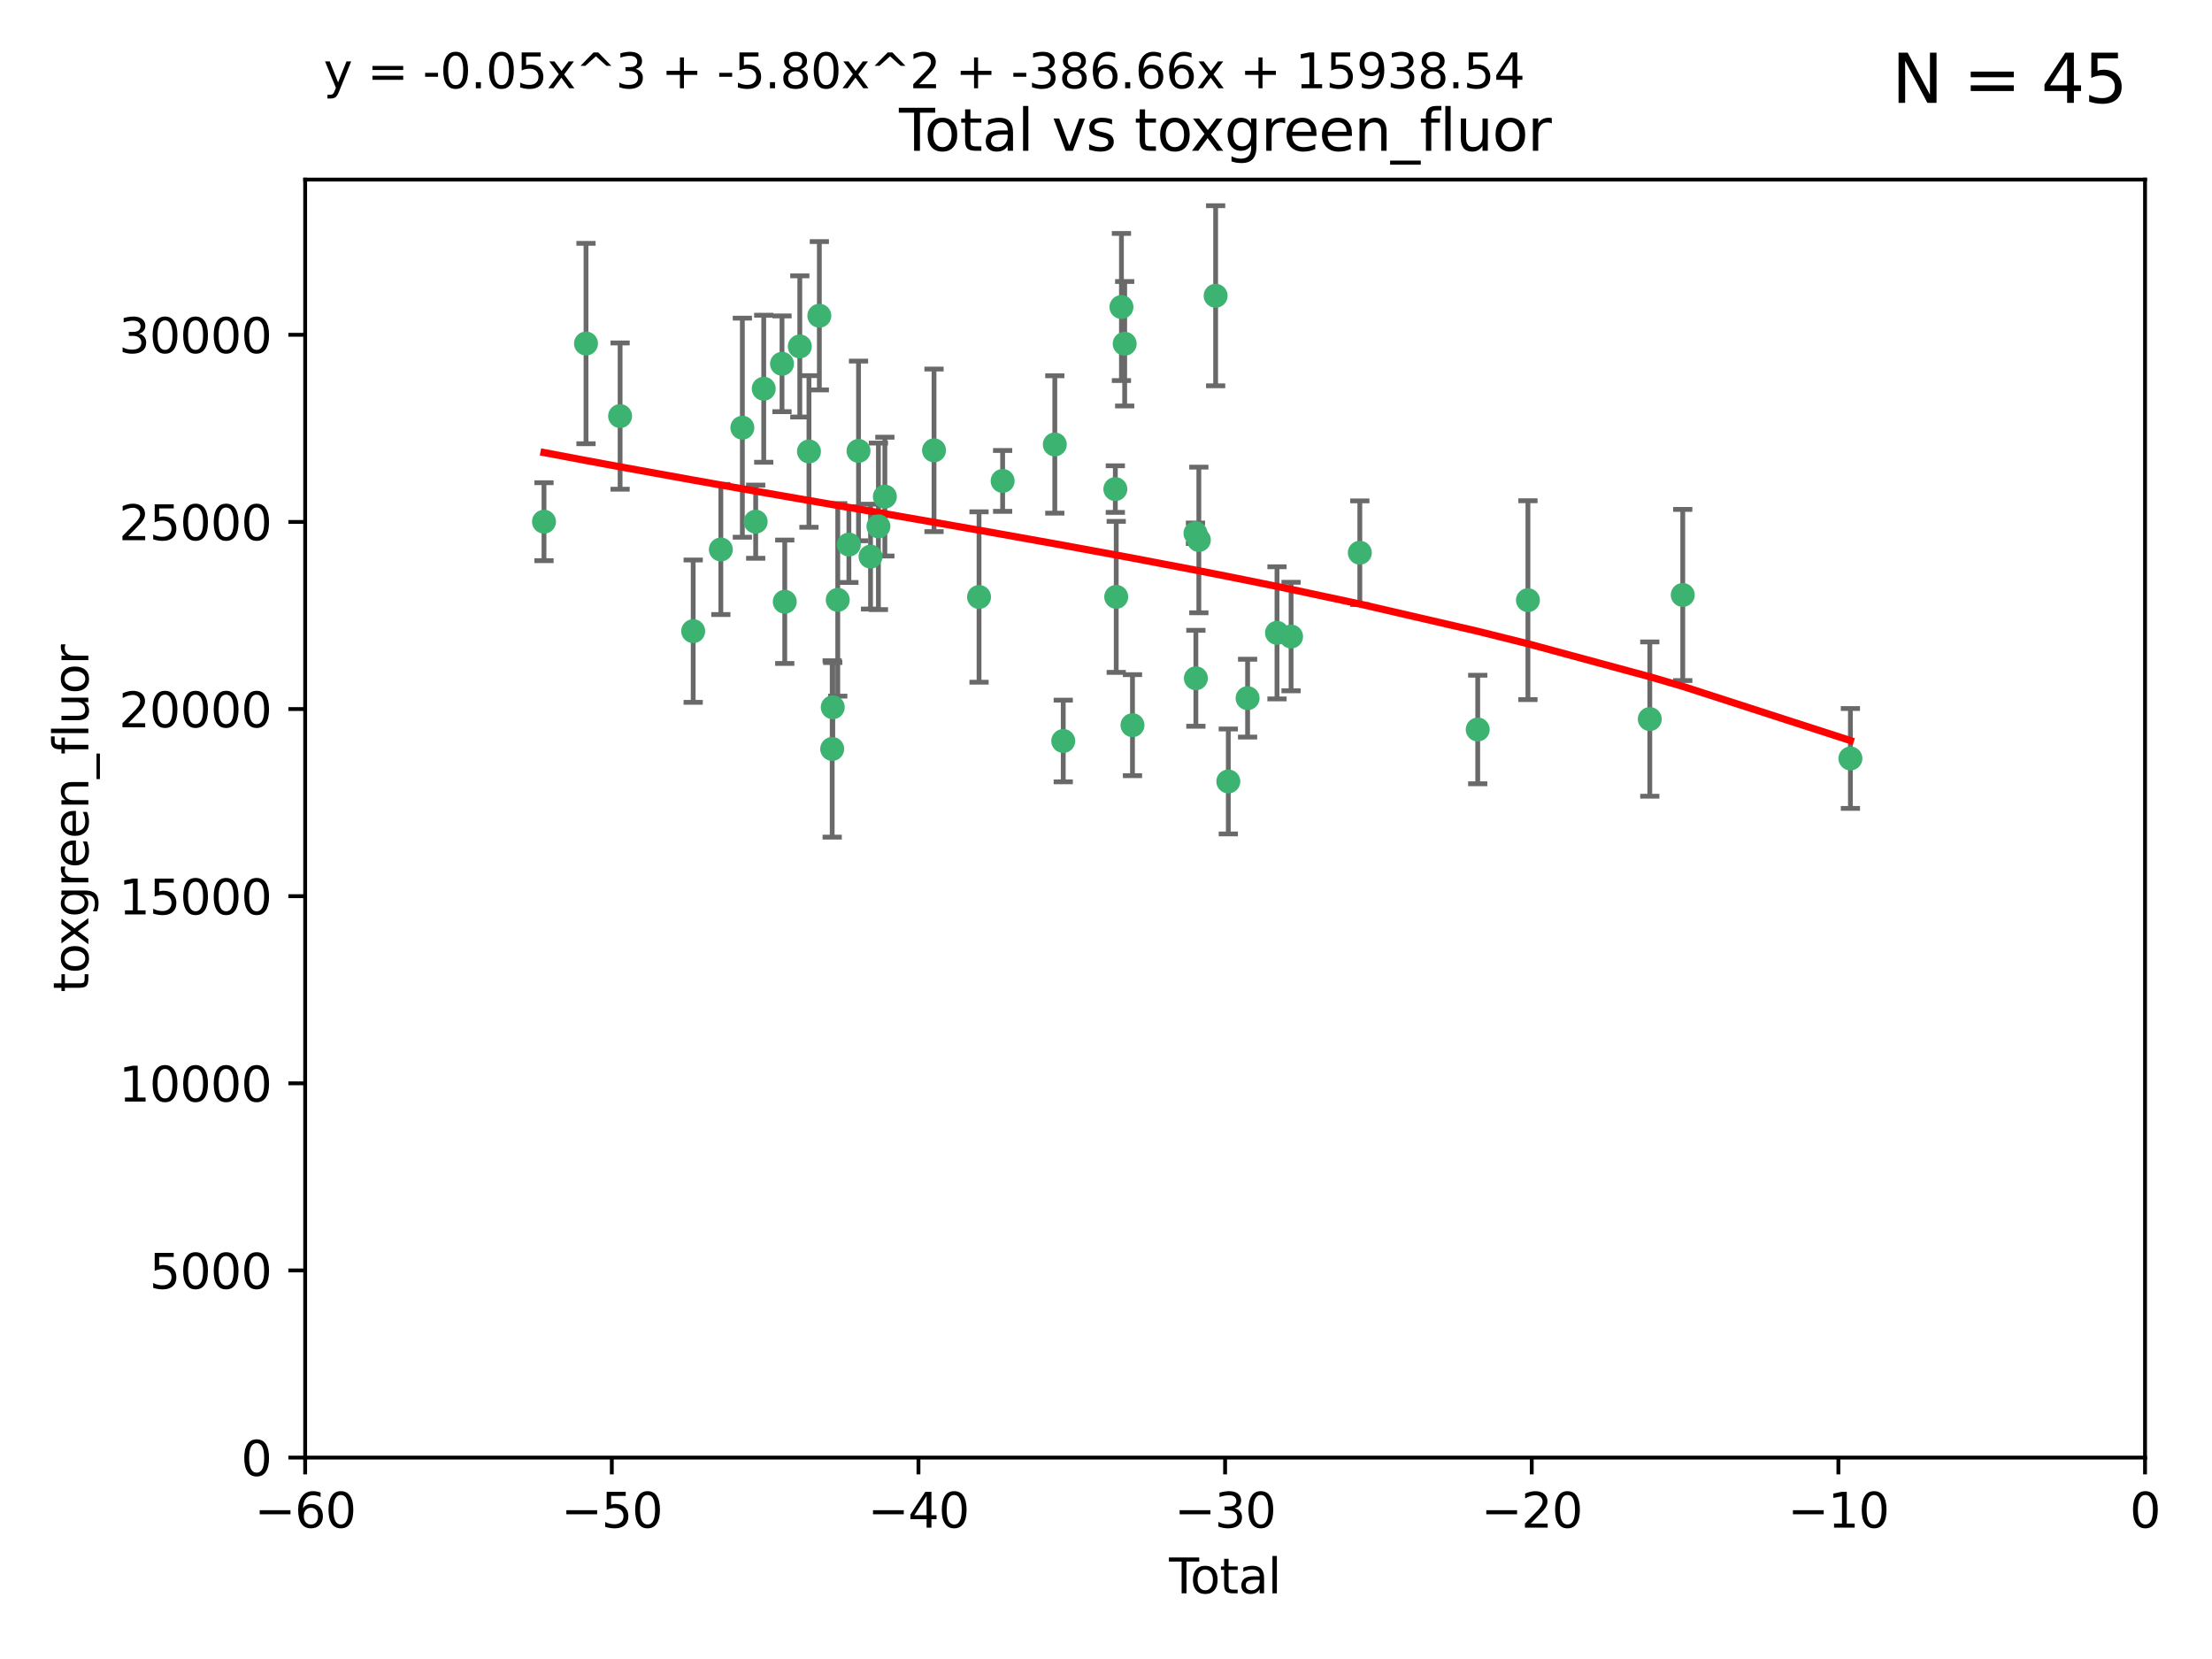 <?xml version="1.0" encoding="utf-8" standalone="no"?>
<!DOCTYPE svg PUBLIC "-//W3C//DTD SVG 1.1//EN"
  "http://www.w3.org/Graphics/SVG/1.1/DTD/svg11.dtd">
<svg xmlns:xlink="http://www.w3.org/1999/xlink" width="460.8pt" height="345.6pt" viewBox="0 0 460.8 345.6" xmlns="http://www.w3.org/2000/svg" version="1.1">
 <defs>
  <style type="text/css">*{stroke-linejoin: round; stroke-linecap: butt}</style>
 </defs>
 <g id="figure_1">
  <g id="patch_1">
   <path d="M 0 345.6 
L 460.8 345.6 
L 460.8 0 
L 0 0 
z
" style="fill: #ffffff"/>
  </g>
  <g id="axes_1">
   <g id="patch_2">
    <path d="M 63.571 303.64 
L 446.85 303.64 
L 446.85 37.411 
L 63.571 37.411 
z
" style="fill: #ffffff"/>
   </g>
   <g id="PathCollection_1">
    <defs>
     <path id="me1670e2791" d="M 0 1.118 
C 0.297 1.118 0.581 1 0.791 0.791 
C 1 0.581 1.118 0.297 1.118 0 
C 1.118 -0.297 1 -0.581 0.791 -0.791 
C 0.581 -1 0.297 -1.118 0 -1.118 
C -0.297 -1.118 -0.581 -1 -0.791 -0.791 
C -1 -0.581 -1.118 -0.297 -1.118 0 
C -1.118 0.297 -1 0.581 -0.791 0.791 
C -0.581 1 -0.297 1.118 0 1.118 
z
" style="stroke: #3cb371"/>
    </defs>
    <g clip-path="url(#p25564b6213)">
     <use xlink:href="#me1670e2791" x="113.324" y="108.677" style="fill: #3cb371; stroke: #3cb371"/>
     <use xlink:href="#me1670e2791" x="122.075" y="71.562" style="fill: #3cb371; stroke: #3cb371"/>
     <use xlink:href="#me1670e2791" x="129.178" y="86.676" style="fill: #3cb371; stroke: #3cb371"/>
     <use xlink:href="#me1670e2791" x="144.404" y="131.48" style="fill: #3cb371; stroke: #3cb371"/>
     <use xlink:href="#me1670e2791" x="150.166" y="114.467" style="fill: #3cb371; stroke: #3cb371"/>
     <use xlink:href="#me1670e2791" x="154.646" y="89.097" style="fill: #3cb371; stroke: #3cb371"/>
     <use xlink:href="#me1670e2791" x="157.422" y="108.676" style="fill: #3cb371; stroke: #3cb371"/>
     <use xlink:href="#me1670e2791" x="159.1" y="80.98" style="fill: #3cb371; stroke: #3cb371"/>
     <use xlink:href="#me1670e2791" x="162.908" y="75.786" style="fill: #3cb371; stroke: #3cb371"/>
     <use xlink:href="#me1670e2791" x="163.479" y="125.356" style="fill: #3cb371; stroke: #3cb371"/>
     <use xlink:href="#me1670e2791" x="166.614" y="72.167" style="fill: #3cb371; stroke: #3cb371"/>
     <use xlink:href="#me1670e2791" x="168.522" y="94.046" style="fill: #3cb371; stroke: #3cb371"/>
     <use xlink:href="#me1670e2791" x="170.683" y="65.773" style="fill: #3cb371; stroke: #3cb371"/>
     <use xlink:href="#me1670e2791" x="173.36" y="156.019" style="fill: #3cb371; stroke: #3cb371"/>
     <use xlink:href="#me1670e2791" x="173.478" y="147.335" style="fill: #3cb371; stroke: #3cb371"/>
     <use xlink:href="#me1670e2791" x="174.52" y="124.965" style="fill: #3cb371; stroke: #3cb371"/>
     <use xlink:href="#me1670e2791" x="176.84" y="113.441" style="fill: #3cb371; stroke: #3cb371"/>
     <use xlink:href="#me1670e2791" x="178.846" y="93.933" style="fill: #3cb371; stroke: #3cb371"/>
     <use xlink:href="#me1670e2791" x="181.35" y="115.953" style="fill: #3cb371; stroke: #3cb371"/>
     <use xlink:href="#me1670e2791" x="182.989" y="109.646" style="fill: #3cb371; stroke: #3cb371"/>
     <use xlink:href="#me1670e2791" x="184.332" y="103.453" style="fill: #3cb371; stroke: #3cb371"/>
     <use xlink:href="#me1670e2791" x="194.574" y="93.812" style="fill: #3cb371; stroke: #3cb371"/>
     <use xlink:href="#me1670e2791" x="203.952" y="124.367" style="fill: #3cb371; stroke: #3cb371"/>
     <use xlink:href="#me1670e2791" x="208.867" y="100.184" style="fill: #3cb371; stroke: #3cb371"/>
     <use xlink:href="#me1670e2791" x="219.736" y="92.588" style="fill: #3cb371; stroke: #3cb371"/>
     <use xlink:href="#me1670e2791" x="221.495" y="154.361" style="fill: #3cb371; stroke: #3cb371"/>
     <use xlink:href="#me1670e2791" x="232.345" y="101.886" style="fill: #3cb371; stroke: #3cb371"/>
     <use xlink:href="#me1670e2791" x="232.53" y="124.337" style="fill: #3cb371; stroke: #3cb371"/>
     <use xlink:href="#me1670e2791" x="233.617" y="63.953" style="fill: #3cb371; stroke: #3cb371"/>
     <use xlink:href="#me1670e2791" x="234.291" y="71.61" style="fill: #3cb371; stroke: #3cb371"/>
     <use xlink:href="#me1670e2791" x="235.917" y="151.067" style="fill: #3cb371; stroke: #3cb371"/>
     <use xlink:href="#me1670e2791" x="249.037" y="111.087" style="fill: #3cb371; stroke: #3cb371"/>
     <use xlink:href="#me1670e2791" x="249.123" y="141.297" style="fill: #3cb371; stroke: #3cb371"/>
     <use xlink:href="#me1670e2791" x="249.741" y="112.487" style="fill: #3cb371; stroke: #3cb371"/>
     <use xlink:href="#me1670e2791" x="253.24" y="61.614" style="fill: #3cb371; stroke: #3cb371"/>
     <use xlink:href="#me1670e2791" x="255.878" y="162.792" style="fill: #3cb371; stroke: #3cb371"/>
     <use xlink:href="#me1670e2791" x="259.897" y="145.439" style="fill: #3cb371; stroke: #3cb371"/>
     <use xlink:href="#me1670e2791" x="266.022" y="131.829" style="fill: #3cb371; stroke: #3cb371"/>
     <use xlink:href="#me1670e2791" x="268.956" y="132.603" style="fill: #3cb371; stroke: #3cb371"/>
     <use xlink:href="#me1670e2791" x="283.277" y="115.142" style="fill: #3cb371; stroke: #3cb371"/>
     <use xlink:href="#me1670e2791" x="307.838" y="151.97" style="fill: #3cb371; stroke: #3cb371"/>
     <use xlink:href="#me1670e2791" x="318.296" y="125.024" style="fill: #3cb371; stroke: #3cb371"/>
     <use xlink:href="#me1670e2791" x="343.683" y="149.795" style="fill: #3cb371; stroke: #3cb371"/>
     <use xlink:href="#me1670e2791" x="350.548" y="123.943" style="fill: #3cb371; stroke: #3cb371"/>
     <use xlink:href="#me1670e2791" x="385.474" y="157.999" style="fill: #3cb371; stroke: #3cb371"/>
    </g>
   </g>
   <g id="matplotlib.axis_1">
    <g id="xtick_1">
     <g id="line2d_1">
      <defs>
       <path id="m91d7ad7b9d" d="M 0 0 
L 0 3.5 
" style="stroke: #000000; stroke-width: 0.8"/>
      </defs>
      <g>
       <use xlink:href="#m91d7ad7b9d" x="63.571" y="303.64" style="stroke: #000000; stroke-width: 0.8"/>
      </g>
     </g>
     <g id="text_1">
      <!-- −60 -->
      <g transform="translate(53.019 318.238)scale(0.1 -0.1)">
       <defs>
        <path id="DejaVuSans-2212" d="M 678 2272 
L 4684 2272 
L 4684 1741 
L 678 1741 
L 678 2272 
z
" transform="scale(0.016)"/>
        <path id="DejaVuSans-36" d="M 2113 2584 
Q 1688 2584 1439 2293 
Q 1191 2003 1191 1497 
Q 1191 994 1439 701 
Q 1688 409 2113 409 
Q 2538 409 2786 701 
Q 3034 994 3034 1497 
Q 3034 2003 2786 2293 
Q 2538 2584 2113 2584 
z
M 3366 4563 
L 3366 3988 
Q 3128 4100 2886 4159 
Q 2644 4219 2406 4219 
Q 1781 4219 1451 3797 
Q 1122 3375 1075 2522 
Q 1259 2794 1537 2939 
Q 1816 3084 2150 3084 
Q 2853 3084 3261 2657 
Q 3669 2231 3669 1497 
Q 3669 778 3244 343 
Q 2819 -91 2113 -91 
Q 1303 -91 875 529 
Q 447 1150 447 2328 
Q 447 3434 972 4092 
Q 1497 4750 2381 4750 
Q 2619 4750 2861 4703 
Q 3103 4656 3366 4563 
z
" transform="scale(0.016)"/>
        <path id="DejaVuSans-30" d="M 2034 4250 
Q 1547 4250 1301 3770 
Q 1056 3291 1056 2328 
Q 1056 1369 1301 889 
Q 1547 409 2034 409 
Q 2525 409 2770 889 
Q 3016 1369 3016 2328 
Q 3016 3291 2770 3770 
Q 2525 4250 2034 4250 
z
M 2034 4750 
Q 2819 4750 3233 4129 
Q 3647 3509 3647 2328 
Q 3647 1150 3233 529 
Q 2819 -91 2034 -91 
Q 1250 -91 836 529 
Q 422 1150 422 2328 
Q 422 3509 836 4129 
Q 1250 4750 2034 4750 
z
" transform="scale(0.016)"/>
       </defs>
       <use xlink:href="#DejaVuSans-2212"/>
       <use xlink:href="#DejaVuSans-36" x="83.789"/>
       <use xlink:href="#DejaVuSans-30" x="147.412"/>
      </g>
     </g>
    </g>
    <g id="xtick_2">
     <g id="line2d_2">
      <g>
       <use xlink:href="#m91d7ad7b9d" x="127.451" y="303.64" style="stroke: #000000; stroke-width: 0.8"/>
      </g>
     </g>
     <g id="text_2">
      <!-- −50 -->
      <g transform="translate(116.899 318.238)scale(0.1 -0.1)">
       <defs>
        <path id="DejaVuSans-35" d="M 691 4666 
L 3169 4666 
L 3169 4134 
L 1269 4134 
L 1269 2991 
Q 1406 3038 1543 3061 
Q 1681 3084 1819 3084 
Q 2600 3084 3056 2656 
Q 3513 2228 3513 1497 
Q 3513 744 3044 326 
Q 2575 -91 1722 -91 
Q 1428 -91 1123 -41 
Q 819 9 494 109 
L 494 744 
Q 775 591 1075 516 
Q 1375 441 1709 441 
Q 2250 441 2565 725 
Q 2881 1009 2881 1497 
Q 2881 1984 2565 2268 
Q 2250 2553 1709 2553 
Q 1456 2553 1204 2497 
Q 953 2441 691 2322 
L 691 4666 
z
" transform="scale(0.016)"/>
       </defs>
       <use xlink:href="#DejaVuSans-2212"/>
       <use xlink:href="#DejaVuSans-35" x="83.789"/>
       <use xlink:href="#DejaVuSans-30" x="147.412"/>
      </g>
     </g>
    </g>
    <g id="xtick_3">
     <g id="line2d_3">
      <g>
       <use xlink:href="#m91d7ad7b9d" x="191.331" y="303.64" style="stroke: #000000; stroke-width: 0.8"/>
      </g>
     </g>
     <g id="text_3">
      <!-- −40 -->
      <g transform="translate(180.778 318.238)scale(0.1 -0.1)">
       <defs>
        <path id="DejaVuSans-34" d="M 2419 4116 
L 825 1625 
L 2419 1625 
L 2419 4116 
z
M 2253 4666 
L 3047 4666 
L 3047 1625 
L 3713 1625 
L 3713 1100 
L 3047 1100 
L 3047 0 
L 2419 0 
L 2419 1100 
L 313 1100 
L 313 1709 
L 2253 4666 
z
" transform="scale(0.016)"/>
       </defs>
       <use xlink:href="#DejaVuSans-2212"/>
       <use xlink:href="#DejaVuSans-34" x="83.789"/>
       <use xlink:href="#DejaVuSans-30" x="147.412"/>
      </g>
     </g>
    </g>
    <g id="xtick_4">
     <g id="line2d_4">
      <g>
       <use xlink:href="#m91d7ad7b9d" x="255.211" y="303.64" style="stroke: #000000; stroke-width: 0.8"/>
      </g>
     </g>
     <g id="text_4">
      <!-- −30 -->
      <g transform="translate(244.658 318.238)scale(0.1 -0.1)">
       <defs>
        <path id="DejaVuSans-33" d="M 2597 2516 
Q 3050 2419 3304 2112 
Q 3559 1806 3559 1356 
Q 3559 666 3084 287 
Q 2609 -91 1734 -91 
Q 1441 -91 1130 -33 
Q 819 25 488 141 
L 488 750 
Q 750 597 1062 519 
Q 1375 441 1716 441 
Q 2309 441 2620 675 
Q 2931 909 2931 1356 
Q 2931 1769 2642 2001 
Q 2353 2234 1838 2234 
L 1294 2234 
L 1294 2753 
L 1863 2753 
Q 2328 2753 2575 2939 
Q 2822 3125 2822 3475 
Q 2822 3834 2567 4026 
Q 2313 4219 1838 4219 
Q 1578 4219 1281 4162 
Q 984 4106 628 3988 
L 628 4550 
Q 988 4650 1302 4700 
Q 1616 4750 1894 4750 
Q 2613 4750 3031 4423 
Q 3450 4097 3450 3541 
Q 3450 3153 3228 2886 
Q 3006 2619 2597 2516 
z
" transform="scale(0.016)"/>
       </defs>
       <use xlink:href="#DejaVuSans-2212"/>
       <use xlink:href="#DejaVuSans-33" x="83.789"/>
       <use xlink:href="#DejaVuSans-30" x="147.412"/>
      </g>
     </g>
    </g>
    <g id="xtick_5">
     <g id="line2d_5">
      <g>
       <use xlink:href="#m91d7ad7b9d" x="319.09" y="303.64" style="stroke: #000000; stroke-width: 0.8"/>
      </g>
     </g>
     <g id="text_5">
      <!-- −20 -->
      <g transform="translate(308.538 318.238)scale(0.1 -0.1)">
       <defs>
        <path id="DejaVuSans-32" d="M 1228 531 
L 3431 531 
L 3431 0 
L 469 0 
L 469 531 
Q 828 903 1448 1529 
Q 2069 2156 2228 2338 
Q 2531 2678 2651 2914 
Q 2772 3150 2772 3378 
Q 2772 3750 2511 3984 
Q 2250 4219 1831 4219 
Q 1534 4219 1204 4116 
Q 875 4013 500 3803 
L 500 4441 
Q 881 4594 1212 4672 
Q 1544 4750 1819 4750 
Q 2544 4750 2975 4387 
Q 3406 4025 3406 3419 
Q 3406 3131 3298 2873 
Q 3191 2616 2906 2266 
Q 2828 2175 2409 1742 
Q 1991 1309 1228 531 
z
" transform="scale(0.016)"/>
       </defs>
       <use xlink:href="#DejaVuSans-2212"/>
       <use xlink:href="#DejaVuSans-32" x="83.789"/>
       <use xlink:href="#DejaVuSans-30" x="147.412"/>
      </g>
     </g>
    </g>
    <g id="xtick_6">
     <g id="line2d_6">
      <g>
       <use xlink:href="#m91d7ad7b9d" x="382.97" y="303.64" style="stroke: #000000; stroke-width: 0.8"/>
      </g>
     </g>
     <g id="text_6">
      <!-- −10 -->
      <g transform="translate(372.418 318.238)scale(0.1 -0.1)">
       <defs>
        <path id="DejaVuSans-31" d="M 794 531 
L 1825 531 
L 1825 4091 
L 703 3866 
L 703 4441 
L 1819 4666 
L 2450 4666 
L 2450 531 
L 3481 531 
L 3481 0 
L 794 0 
L 794 531 
z
" transform="scale(0.016)"/>
       </defs>
       <use xlink:href="#DejaVuSans-2212"/>
       <use xlink:href="#DejaVuSans-31" x="83.789"/>
       <use xlink:href="#DejaVuSans-30" x="147.412"/>
      </g>
     </g>
    </g>
    <g id="xtick_7">
     <g id="line2d_7">
      <g>
       <use xlink:href="#m91d7ad7b9d" x="446.85" y="303.64" style="stroke: #000000; stroke-width: 0.8"/>
      </g>
     </g>
     <g id="text_7">
      <!-- 0 -->
      <g transform="translate(443.669 318.238)scale(0.1 -0.1)">
       <use xlink:href="#DejaVuSans-30"/>
      </g>
     </g>
    </g>
    <g id="text_8">
     <!-- Total -->
     <g transform="translate(243.534 331.917)scale(0.1 -0.1)">
      <defs>
       <path id="DejaVuSans-54" d="M -19 4666 
L 3928 4666 
L 3928 4134 
L 2272 4134 
L 2272 0 
L 1638 0 
L 1638 4134 
L -19 4134 
L -19 4666 
z
" transform="scale(0.016)"/>
       <path id="DejaVuSans-6f" d="M 1959 3097 
Q 1497 3097 1228 2736 
Q 959 2375 959 1747 
Q 959 1119 1226 758 
Q 1494 397 1959 397 
Q 2419 397 2687 759 
Q 2956 1122 2956 1747 
Q 2956 2369 2687 2733 
Q 2419 3097 1959 3097 
z
M 1959 3584 
Q 2709 3584 3137 3096 
Q 3566 2609 3566 1747 
Q 3566 888 3137 398 
Q 2709 -91 1959 -91 
Q 1206 -91 779 398 
Q 353 888 353 1747 
Q 353 2609 779 3096 
Q 1206 3584 1959 3584 
z
" transform="scale(0.016)"/>
       <path id="DejaVuSans-74" d="M 1172 4494 
L 1172 3500 
L 2356 3500 
L 2356 3053 
L 1172 3053 
L 1172 1153 
Q 1172 725 1289 603 
Q 1406 481 1766 481 
L 2356 481 
L 2356 0 
L 1766 0 
Q 1100 0 847 248 
Q 594 497 594 1153 
L 594 3053 
L 172 3053 
L 172 3500 
L 594 3500 
L 594 4494 
L 1172 4494 
z
" transform="scale(0.016)"/>
       <path id="DejaVuSans-61" d="M 2194 1759 
Q 1497 1759 1228 1600 
Q 959 1441 959 1056 
Q 959 750 1161 570 
Q 1363 391 1709 391 
Q 2188 391 2477 730 
Q 2766 1069 2766 1631 
L 2766 1759 
L 2194 1759 
z
M 3341 1997 
L 3341 0 
L 2766 0 
L 2766 531 
Q 2569 213 2275 61 
Q 1981 -91 1556 -91 
Q 1019 -91 701 211 
Q 384 513 384 1019 
Q 384 1609 779 1909 
Q 1175 2209 1959 2209 
L 2766 2209 
L 2766 2266 
Q 2766 2663 2505 2880 
Q 2244 3097 1772 3097 
Q 1472 3097 1187 3025 
Q 903 2953 641 2809 
L 641 3341 
Q 956 3463 1253 3523 
Q 1550 3584 1831 3584 
Q 2591 3584 2966 3190 
Q 3341 2797 3341 1997 
z
" transform="scale(0.016)"/>
       <path id="DejaVuSans-6c" d="M 603 4863 
L 1178 4863 
L 1178 0 
L 603 0 
L 603 4863 
z
" transform="scale(0.016)"/>
      </defs>
      <use xlink:href="#DejaVuSans-54"/>
      <use xlink:href="#DejaVuSans-6f" x="44.084"/>
      <use xlink:href="#DejaVuSans-74" x="105.266"/>
      <use xlink:href="#DejaVuSans-61" x="144.475"/>
      <use xlink:href="#DejaVuSans-6c" x="205.754"/>
     </g>
    </g>
   </g>
   <g id="matplotlib.axis_2">
    <g id="ytick_1">
     <g id="line2d_8">
      <defs>
       <path id="m57042b46e3" d="M 0 0 
L -3.5 0 
" style="stroke: #000000; stroke-width: 0.8"/>
      </defs>
      <g>
       <use xlink:href="#m57042b46e3" x="63.571" y="303.64" style="stroke: #000000; stroke-width: 0.8"/>
      </g>
     </g>
     <g id="text_9">
      <!-- 0 -->
      <g transform="translate(50.209 307.439)scale(0.1 -0.1)">
       <use xlink:href="#DejaVuSans-30"/>
      </g>
     </g>
    </g>
    <g id="ytick_2">
     <g id="line2d_9">
      <g>
       <use xlink:href="#m57042b46e3" x="63.571" y="264.657" style="stroke: #000000; stroke-width: 0.8"/>
      </g>
     </g>
     <g id="text_10">
      <!-- 5000 -->
      <g transform="translate(31.121 268.457)scale(0.1 -0.1)">
       <use xlink:href="#DejaVuSans-35"/>
       <use xlink:href="#DejaVuSans-30" x="63.623"/>
       <use xlink:href="#DejaVuSans-30" x="127.246"/>
       <use xlink:href="#DejaVuSans-30" x="190.869"/>
      </g>
     </g>
    </g>
    <g id="ytick_3">
     <g id="line2d_10">
      <g>
       <use xlink:href="#m57042b46e3" x="63.571" y="225.675" style="stroke: #000000; stroke-width: 0.8"/>
      </g>
     </g>
     <g id="text_11">
      <!-- 10000 -->
      <g transform="translate(24.759 229.474)scale(0.1 -0.1)">
       <use xlink:href="#DejaVuSans-31"/>
       <use xlink:href="#DejaVuSans-30" x="63.623"/>
       <use xlink:href="#DejaVuSans-30" x="127.246"/>
       <use xlink:href="#DejaVuSans-30" x="190.869"/>
       <use xlink:href="#DejaVuSans-30" x="254.492"/>
      </g>
     </g>
    </g>
    <g id="ytick_4">
     <g id="line2d_11">
      <g>
       <use xlink:href="#m57042b46e3" x="63.571" y="186.692" style="stroke: #000000; stroke-width: 0.8"/>
      </g>
     </g>
     <g id="text_12">
      <!-- 15000 -->
      <g transform="translate(24.759 190.492)scale(0.1 -0.1)">
       <use xlink:href="#DejaVuSans-31"/>
       <use xlink:href="#DejaVuSans-35" x="63.623"/>
       <use xlink:href="#DejaVuSans-30" x="127.246"/>
       <use xlink:href="#DejaVuSans-30" x="190.869"/>
       <use xlink:href="#DejaVuSans-30" x="254.492"/>
      </g>
     </g>
    </g>
    <g id="ytick_5">
     <g id="line2d_12">
      <g>
       <use xlink:href="#m57042b46e3" x="63.571" y="147.71" style="stroke: #000000; stroke-width: 0.8"/>
      </g>
     </g>
     <g id="text_13">
      <!-- 20000 -->
      <g transform="translate(24.759 151.509)scale(0.1 -0.1)">
       <use xlink:href="#DejaVuSans-32"/>
       <use xlink:href="#DejaVuSans-30" x="63.623"/>
       <use xlink:href="#DejaVuSans-30" x="127.246"/>
       <use xlink:href="#DejaVuSans-30" x="190.869"/>
       <use xlink:href="#DejaVuSans-30" x="254.492"/>
      </g>
     </g>
    </g>
    <g id="ytick_6">
     <g id="line2d_13">
      <g>
       <use xlink:href="#m57042b46e3" x="63.571" y="108.727" style="stroke: #000000; stroke-width: 0.8"/>
      </g>
     </g>
     <g id="text_14">
      <!-- 25000 -->
      <g transform="translate(24.759 112.527)scale(0.1 -0.1)">
       <use xlink:href="#DejaVuSans-32"/>
       <use xlink:href="#DejaVuSans-35" x="63.623"/>
       <use xlink:href="#DejaVuSans-30" x="127.246"/>
       <use xlink:href="#DejaVuSans-30" x="190.869"/>
       <use xlink:href="#DejaVuSans-30" x="254.492"/>
      </g>
     </g>
    </g>
    <g id="ytick_7">
     <g id="line2d_14">
      <g>
       <use xlink:href="#m57042b46e3" x="63.571" y="69.745" style="stroke: #000000; stroke-width: 0.8"/>
      </g>
     </g>
     <g id="text_15">
      <!-- 30000 -->
      <g transform="translate(24.759 73.544)scale(0.1 -0.1)">
       <use xlink:href="#DejaVuSans-33"/>
       <use xlink:href="#DejaVuSans-30" x="63.623"/>
       <use xlink:href="#DejaVuSans-30" x="127.246"/>
       <use xlink:href="#DejaVuSans-30" x="190.869"/>
       <use xlink:href="#DejaVuSans-30" x="254.492"/>
      </g>
     </g>
    </g>
    <g id="text_16">
     <!-- toxgreen_fluor -->
     <g transform="translate(18.401 206.72)rotate(-90)scale(0.1 -0.1)">
      <defs>
       <path id="DejaVuSans-78" d="M 3513 3500 
L 2247 1797 
L 3578 0 
L 2900 0 
L 1881 1375 
L 863 0 
L 184 0 
L 1544 1831 
L 300 3500 
L 978 3500 
L 1906 2253 
L 2834 3500 
L 3513 3500 
z
" transform="scale(0.016)"/>
       <path id="DejaVuSans-67" d="M 2906 1791 
Q 2906 2416 2648 2759 
Q 2391 3103 1925 3103 
Q 1463 3103 1205 2759 
Q 947 2416 947 1791 
Q 947 1169 1205 825 
Q 1463 481 1925 481 
Q 2391 481 2648 825 
Q 2906 1169 2906 1791 
z
M 3481 434 
Q 3481 -459 3084 -895 
Q 2688 -1331 1869 -1331 
Q 1566 -1331 1297 -1286 
Q 1028 -1241 775 -1147 
L 775 -588 
Q 1028 -725 1275 -790 
Q 1522 -856 1778 -856 
Q 2344 -856 2625 -561 
Q 2906 -266 2906 331 
L 2906 616 
Q 2728 306 2450 153 
Q 2172 0 1784 0 
Q 1141 0 747 490 
Q 353 981 353 1791 
Q 353 2603 747 3093 
Q 1141 3584 1784 3584 
Q 2172 3584 2450 3431 
Q 2728 3278 2906 2969 
L 2906 3500 
L 3481 3500 
L 3481 434 
z
" transform="scale(0.016)"/>
       <path id="DejaVuSans-72" d="M 2631 2963 
Q 2534 3019 2420 3045 
Q 2306 3072 2169 3072 
Q 1681 3072 1420 2755 
Q 1159 2438 1159 1844 
L 1159 0 
L 581 0 
L 581 3500 
L 1159 3500 
L 1159 2956 
Q 1341 3275 1631 3429 
Q 1922 3584 2338 3584 
Q 2397 3584 2469 3576 
Q 2541 3569 2628 3553 
L 2631 2963 
z
" transform="scale(0.016)"/>
       <path id="DejaVuSans-65" d="M 3597 1894 
L 3597 1613 
L 953 1613 
Q 991 1019 1311 708 
Q 1631 397 2203 397 
Q 2534 397 2845 478 
Q 3156 559 3463 722 
L 3463 178 
Q 3153 47 2828 -22 
Q 2503 -91 2169 -91 
Q 1331 -91 842 396 
Q 353 884 353 1716 
Q 353 2575 817 3079 
Q 1281 3584 2069 3584 
Q 2775 3584 3186 3129 
Q 3597 2675 3597 1894 
z
M 3022 2063 
Q 3016 2534 2758 2815 
Q 2500 3097 2075 3097 
Q 1594 3097 1305 2825 
Q 1016 2553 972 2059 
L 3022 2063 
z
" transform="scale(0.016)"/>
       <path id="DejaVuSans-6e" d="M 3513 2113 
L 3513 0 
L 2938 0 
L 2938 2094 
Q 2938 2591 2744 2837 
Q 2550 3084 2163 3084 
Q 1697 3084 1428 2787 
Q 1159 2491 1159 1978 
L 1159 0 
L 581 0 
L 581 3500 
L 1159 3500 
L 1159 2956 
Q 1366 3272 1645 3428 
Q 1925 3584 2291 3584 
Q 2894 3584 3203 3211 
Q 3513 2838 3513 2113 
z
" transform="scale(0.016)"/>
       <path id="DejaVuSans-5f" d="M 3263 -1063 
L 3263 -1509 
L -63 -1509 
L -63 -1063 
L 3263 -1063 
z
" transform="scale(0.016)"/>
       <path id="DejaVuSans-66" d="M 2375 4863 
L 2375 4384 
L 1825 4384 
Q 1516 4384 1395 4259 
Q 1275 4134 1275 3809 
L 1275 3500 
L 2222 3500 
L 2222 3053 
L 1275 3053 
L 1275 0 
L 697 0 
L 697 3053 
L 147 3053 
L 147 3500 
L 697 3500 
L 697 3744 
Q 697 4328 969 4595 
Q 1241 4863 1831 4863 
L 2375 4863 
z
" transform="scale(0.016)"/>
       <path id="DejaVuSans-75" d="M 544 1381 
L 544 3500 
L 1119 3500 
L 1119 1403 
Q 1119 906 1312 657 
Q 1506 409 1894 409 
Q 2359 409 2629 706 
Q 2900 1003 2900 1516 
L 2900 3500 
L 3475 3500 
L 3475 0 
L 2900 0 
L 2900 538 
Q 2691 219 2414 64 
Q 2138 -91 1772 -91 
Q 1169 -91 856 284 
Q 544 659 544 1381 
z
M 1991 3584 
L 1991 3584 
z
" transform="scale(0.016)"/>
      </defs>
      <use xlink:href="#DejaVuSans-74"/>
      <use xlink:href="#DejaVuSans-6f" x="39.209"/>
      <use xlink:href="#DejaVuSans-78" x="97.266"/>
      <use xlink:href="#DejaVuSans-67" x="156.445"/>
      <use xlink:href="#DejaVuSans-72" x="219.922"/>
      <use xlink:href="#DejaVuSans-65" x="258.785"/>
      <use xlink:href="#DejaVuSans-65" x="320.309"/>
      <use xlink:href="#DejaVuSans-6e" x="381.832"/>
      <use xlink:href="#DejaVuSans-5f" x="445.211"/>
      <use xlink:href="#DejaVuSans-66" x="495.211"/>
      <use xlink:href="#DejaVuSans-6c" x="530.416"/>
      <use xlink:href="#DejaVuSans-75" x="558.199"/>
      <use xlink:href="#DejaVuSans-6f" x="621.578"/>
      <use xlink:href="#DejaVuSans-72" x="682.76"/>
     </g>
    </g>
   </g>
   <g id="LineCollection_1">
    <path d="M 113.324 116.797 
L 113.324 100.557 
" clip-path="url(#p25564b6213)" style="fill: none; stroke: #696969"/>
    <path d="M 122.075 92.434 
L 122.075 50.691 
" clip-path="url(#p25564b6213)" style="fill: none; stroke: #696969"/>
    <path d="M 129.178 101.908 
L 129.178 71.444 
" clip-path="url(#p25564b6213)" style="fill: none; stroke: #696969"/>
    <path d="M 144.404 146.307 
L 144.404 116.654 
" clip-path="url(#p25564b6213)" style="fill: none; stroke: #696969"/>
    <path d="M 150.166 128.017 
L 150.166 100.917 
" clip-path="url(#p25564b6213)" style="fill: none; stroke: #696969"/>
    <path d="M 154.646 111.917 
L 154.646 66.277 
" clip-path="url(#p25564b6213)" style="fill: none; stroke: #696969"/>
    <path d="M 157.422 116.296 
L 157.422 101.057 
" clip-path="url(#p25564b6213)" style="fill: none; stroke: #696969"/>
    <path d="M 159.1 96.292 
L 159.1 65.668 
" clip-path="url(#p25564b6213)" style="fill: none; stroke: #696969"/>
    <path d="M 162.908 85.756 
L 162.908 65.815 
" clip-path="url(#p25564b6213)" style="fill: none; stroke: #696969"/>
    <path d="M 163.479 138.211 
L 163.479 112.501 
" clip-path="url(#p25564b6213)" style="fill: none; stroke: #696969"/>
    <path d="M 166.614 86.871 
L 166.614 57.463 
" clip-path="url(#p25564b6213)" style="fill: none; stroke: #696969"/>
    <path d="M 168.522 109.836 
L 168.522 78.257 
" clip-path="url(#p25564b6213)" style="fill: none; stroke: #696969"/>
    <path d="M 170.683 81.223 
L 170.683 50.323 
" clip-path="url(#p25564b6213)" style="fill: none; stroke: #696969"/>
    <path d="M 173.36 174.39 
L 173.36 137.647 
" clip-path="url(#p25564b6213)" style="fill: none; stroke: #696969"/>
    <path d="M 173.478 156.65 
L 173.478 138.02 
" clip-path="url(#p25564b6213)" style="fill: none; stroke: #696969"/>
    <path d="M 174.52 145.018 
L 174.52 104.912 
" clip-path="url(#p25564b6213)" style="fill: none; stroke: #696969"/>
    <path d="M 176.84 121.337 
L 176.84 105.546 
" clip-path="url(#p25564b6213)" style="fill: none; stroke: #696969"/>
    <path d="M 178.846 112.649 
L 178.846 75.218 
" clip-path="url(#p25564b6213)" style="fill: none; stroke: #696969"/>
    <path d="M 181.35 126.872 
L 181.35 105.035 
" clip-path="url(#p25564b6213)" style="fill: none; stroke: #696969"/>
    <path d="M 182.989 126.988 
L 182.989 92.305 
" clip-path="url(#p25564b6213)" style="fill: none; stroke: #696969"/>
    <path d="M 184.332 115.826 
L 184.332 91.08 
" clip-path="url(#p25564b6213)" style="fill: none; stroke: #696969"/>
    <path d="M 194.574 110.745 
L 194.574 76.878 
" clip-path="url(#p25564b6213)" style="fill: none; stroke: #696969"/>
    <path d="M 203.952 142.114 
L 203.952 106.621 
" clip-path="url(#p25564b6213)" style="fill: none; stroke: #696969"/>
    <path d="M 208.867 106.525 
L 208.867 93.844 
" clip-path="url(#p25564b6213)" style="fill: none; stroke: #696969"/>
    <path d="M 219.736 106.902 
L 219.736 78.274 
" clip-path="url(#p25564b6213)" style="fill: none; stroke: #696969"/>
    <path d="M 221.495 162.872 
L 221.495 145.85 
" clip-path="url(#p25564b6213)" style="fill: none; stroke: #696969"/>
    <path d="M 232.345 106.741 
L 232.345 97.032 
" clip-path="url(#p25564b6213)" style="fill: none; stroke: #696969"/>
    <path d="M 232.53 140.07 
L 232.53 108.604 
" clip-path="url(#p25564b6213)" style="fill: none; stroke: #696969"/>
    <path d="M 233.617 79.275 
L 233.617 48.63 
" clip-path="url(#p25564b6213)" style="fill: none; stroke: #696969"/>
    <path d="M 234.291 84.576 
L 234.291 58.645 
" clip-path="url(#p25564b6213)" style="fill: none; stroke: #696969"/>
    <path d="M 235.917 161.588 
L 235.917 140.547 
" clip-path="url(#p25564b6213)" style="fill: none; stroke: #696969"/>
    <path d="M 249.037 113.226 
L 249.037 108.949 
" clip-path="url(#p25564b6213)" style="fill: none; stroke: #696969"/>
    <path d="M 249.123 151.291 
L 249.123 131.303 
" clip-path="url(#p25564b6213)" style="fill: none; stroke: #696969"/>
    <path d="M 249.741 127.655 
L 249.741 97.319 
" clip-path="url(#p25564b6213)" style="fill: none; stroke: #696969"/>
    <path d="M 253.24 80.373 
L 253.24 42.855 
" clip-path="url(#p25564b6213)" style="fill: none; stroke: #696969"/>
    <path d="M 255.878 173.718 
L 255.878 151.865 
" clip-path="url(#p25564b6213)" style="fill: none; stroke: #696969"/>
    <path d="M 259.897 153.546 
L 259.897 137.331 
" clip-path="url(#p25564b6213)" style="fill: none; stroke: #696969"/>
    <path d="M 266.022 145.591 
L 266.022 118.067 
" clip-path="url(#p25564b6213)" style="fill: none; stroke: #696969"/>
    <path d="M 268.956 143.904 
L 268.956 121.303 
" clip-path="url(#p25564b6213)" style="fill: none; stroke: #696969"/>
    <path d="M 283.277 125.941 
L 283.277 104.342 
" clip-path="url(#p25564b6213)" style="fill: none; stroke: #696969"/>
    <path d="M 307.838 163.271 
L 307.838 140.669 
" clip-path="url(#p25564b6213)" style="fill: none; stroke: #696969"/>
    <path d="M 318.296 145.735 
L 318.296 104.312 
" clip-path="url(#p25564b6213)" style="fill: none; stroke: #696969"/>
    <path d="M 343.683 165.867 
L 343.683 133.723 
" clip-path="url(#p25564b6213)" style="fill: none; stroke: #696969"/>
    <path d="M 350.548 141.769 
L 350.548 106.117 
" clip-path="url(#p25564b6213)" style="fill: none; stroke: #696969"/>
    <path d="M 385.474 168.403 
L 385.474 147.594 
" clip-path="url(#p25564b6213)" style="fill: none; stroke: #696969"/>
   </g>
   <g id="line2d_15">
    <defs>
     <path id="mfa6921fb19" d="M 2 0 
L -2 -0 
" style="stroke: #696969"/>
    </defs>
    <g clip-path="url(#p25564b6213)">
     <use xlink:href="#mfa6921fb19" x="113.324" y="116.797" style="fill: #696969; stroke: #696969"/>
     <use xlink:href="#mfa6921fb19" x="122.075" y="92.434" style="fill: #696969; stroke: #696969"/>
     <use xlink:href="#mfa6921fb19" x="129.178" y="101.908" style="fill: #696969; stroke: #696969"/>
     <use xlink:href="#mfa6921fb19" x="144.404" y="146.307" style="fill: #696969; stroke: #696969"/>
     <use xlink:href="#mfa6921fb19" x="150.166" y="128.017" style="fill: #696969; stroke: #696969"/>
     <use xlink:href="#mfa6921fb19" x="154.646" y="111.917" style="fill: #696969; stroke: #696969"/>
     <use xlink:href="#mfa6921fb19" x="157.422" y="116.296" style="fill: #696969; stroke: #696969"/>
     <use xlink:href="#mfa6921fb19" x="159.1" y="96.292" style="fill: #696969; stroke: #696969"/>
     <use xlink:href="#mfa6921fb19" x="162.908" y="85.756" style="fill: #696969; stroke: #696969"/>
     <use xlink:href="#mfa6921fb19" x="163.479" y="138.211" style="fill: #696969; stroke: #696969"/>
     <use xlink:href="#mfa6921fb19" x="166.614" y="86.871" style="fill: #696969; stroke: #696969"/>
     <use xlink:href="#mfa6921fb19" x="168.522" y="109.836" style="fill: #696969; stroke: #696969"/>
     <use xlink:href="#mfa6921fb19" x="170.683" y="81.223" style="fill: #696969; stroke: #696969"/>
     <use xlink:href="#mfa6921fb19" x="173.36" y="174.39" style="fill: #696969; stroke: #696969"/>
     <use xlink:href="#mfa6921fb19" x="173.478" y="156.65" style="fill: #696969; stroke: #696969"/>
     <use xlink:href="#mfa6921fb19" x="174.52" y="145.018" style="fill: #696969; stroke: #696969"/>
     <use xlink:href="#mfa6921fb19" x="176.84" y="121.337" style="fill: #696969; stroke: #696969"/>
     <use xlink:href="#mfa6921fb19" x="178.846" y="112.649" style="fill: #696969; stroke: #696969"/>
     <use xlink:href="#mfa6921fb19" x="181.35" y="126.872" style="fill: #696969; stroke: #696969"/>
     <use xlink:href="#mfa6921fb19" x="182.989" y="126.988" style="fill: #696969; stroke: #696969"/>
     <use xlink:href="#mfa6921fb19" x="184.332" y="115.826" style="fill: #696969; stroke: #696969"/>
     <use xlink:href="#mfa6921fb19" x="194.574" y="110.745" style="fill: #696969; stroke: #696969"/>
     <use xlink:href="#mfa6921fb19" x="203.952" y="142.114" style="fill: #696969; stroke: #696969"/>
     <use xlink:href="#mfa6921fb19" x="208.867" y="106.525" style="fill: #696969; stroke: #696969"/>
     <use xlink:href="#mfa6921fb19" x="219.736" y="106.902" style="fill: #696969; stroke: #696969"/>
     <use xlink:href="#mfa6921fb19" x="221.495" y="162.872" style="fill: #696969; stroke: #696969"/>
     <use xlink:href="#mfa6921fb19" x="232.345" y="106.741" style="fill: #696969; stroke: #696969"/>
     <use xlink:href="#mfa6921fb19" x="232.53" y="140.07" style="fill: #696969; stroke: #696969"/>
     <use xlink:href="#mfa6921fb19" x="233.617" y="79.275" style="fill: #696969; stroke: #696969"/>
     <use xlink:href="#mfa6921fb19" x="234.291" y="84.576" style="fill: #696969; stroke: #696969"/>
     <use xlink:href="#mfa6921fb19" x="235.917" y="161.588" style="fill: #696969; stroke: #696969"/>
     <use xlink:href="#mfa6921fb19" x="249.037" y="113.226" style="fill: #696969; stroke: #696969"/>
     <use xlink:href="#mfa6921fb19" x="249.123" y="151.291" style="fill: #696969; stroke: #696969"/>
     <use xlink:href="#mfa6921fb19" x="249.741" y="127.655" style="fill: #696969; stroke: #696969"/>
     <use xlink:href="#mfa6921fb19" x="253.24" y="80.373" style="fill: #696969; stroke: #696969"/>
     <use xlink:href="#mfa6921fb19" x="255.878" y="173.718" style="fill: #696969; stroke: #696969"/>
     <use xlink:href="#mfa6921fb19" x="259.897" y="153.546" style="fill: #696969; stroke: #696969"/>
     <use xlink:href="#mfa6921fb19" x="266.022" y="145.591" style="fill: #696969; stroke: #696969"/>
     <use xlink:href="#mfa6921fb19" x="268.956" y="143.904" style="fill: #696969; stroke: #696969"/>
     <use xlink:href="#mfa6921fb19" x="283.277" y="125.941" style="fill: #696969; stroke: #696969"/>
     <use xlink:href="#mfa6921fb19" x="307.838" y="163.271" style="fill: #696969; stroke: #696969"/>
     <use xlink:href="#mfa6921fb19" x="318.296" y="145.735" style="fill: #696969; stroke: #696969"/>
     <use xlink:href="#mfa6921fb19" x="343.683" y="165.867" style="fill: #696969; stroke: #696969"/>
     <use xlink:href="#mfa6921fb19" x="350.548" y="141.769" style="fill: #696969; stroke: #696969"/>
     <use xlink:href="#mfa6921fb19" x="385.474" y="168.403" style="fill: #696969; stroke: #696969"/>
    </g>
   </g>
   <g id="line2d_16">
    <g clip-path="url(#p25564b6213)">
     <use xlink:href="#mfa6921fb19" x="113.324" y="100.557" style="fill: #696969; stroke: #696969"/>
     <use xlink:href="#mfa6921fb19" x="122.075" y="50.691" style="fill: #696969; stroke: #696969"/>
     <use xlink:href="#mfa6921fb19" x="129.178" y="71.444" style="fill: #696969; stroke: #696969"/>
     <use xlink:href="#mfa6921fb19" x="144.404" y="116.654" style="fill: #696969; stroke: #696969"/>
     <use xlink:href="#mfa6921fb19" x="150.166" y="100.917" style="fill: #696969; stroke: #696969"/>
     <use xlink:href="#mfa6921fb19" x="154.646" y="66.277" style="fill: #696969; stroke: #696969"/>
     <use xlink:href="#mfa6921fb19" x="157.422" y="101.057" style="fill: #696969; stroke: #696969"/>
     <use xlink:href="#mfa6921fb19" x="159.1" y="65.668" style="fill: #696969; stroke: #696969"/>
     <use xlink:href="#mfa6921fb19" x="162.908" y="65.815" style="fill: #696969; stroke: #696969"/>
     <use xlink:href="#mfa6921fb19" x="163.479" y="112.501" style="fill: #696969; stroke: #696969"/>
     <use xlink:href="#mfa6921fb19" x="166.614" y="57.463" style="fill: #696969; stroke: #696969"/>
     <use xlink:href="#mfa6921fb19" x="168.522" y="78.257" style="fill: #696969; stroke: #696969"/>
     <use xlink:href="#mfa6921fb19" x="170.683" y="50.323" style="fill: #696969; stroke: #696969"/>
     <use xlink:href="#mfa6921fb19" x="173.36" y="137.647" style="fill: #696969; stroke: #696969"/>
     <use xlink:href="#mfa6921fb19" x="173.478" y="138.02" style="fill: #696969; stroke: #696969"/>
     <use xlink:href="#mfa6921fb19" x="174.52" y="104.912" style="fill: #696969; stroke: #696969"/>
     <use xlink:href="#mfa6921fb19" x="176.84" y="105.546" style="fill: #696969; stroke: #696969"/>
     <use xlink:href="#mfa6921fb19" x="178.846" y="75.218" style="fill: #696969; stroke: #696969"/>
     <use xlink:href="#mfa6921fb19" x="181.35" y="105.035" style="fill: #696969; stroke: #696969"/>
     <use xlink:href="#mfa6921fb19" x="182.989" y="92.305" style="fill: #696969; stroke: #696969"/>
     <use xlink:href="#mfa6921fb19" x="184.332" y="91.08" style="fill: #696969; stroke: #696969"/>
     <use xlink:href="#mfa6921fb19" x="194.574" y="76.878" style="fill: #696969; stroke: #696969"/>
     <use xlink:href="#mfa6921fb19" x="203.952" y="106.621" style="fill: #696969; stroke: #696969"/>
     <use xlink:href="#mfa6921fb19" x="208.867" y="93.844" style="fill: #696969; stroke: #696969"/>
     <use xlink:href="#mfa6921fb19" x="219.736" y="78.274" style="fill: #696969; stroke: #696969"/>
     <use xlink:href="#mfa6921fb19" x="221.495" y="145.85" style="fill: #696969; stroke: #696969"/>
     <use xlink:href="#mfa6921fb19" x="232.345" y="97.032" style="fill: #696969; stroke: #696969"/>
     <use xlink:href="#mfa6921fb19" x="232.53" y="108.604" style="fill: #696969; stroke: #696969"/>
     <use xlink:href="#mfa6921fb19" x="233.617" y="48.63" style="fill: #696969; stroke: #696969"/>
     <use xlink:href="#mfa6921fb19" x="234.291" y="58.645" style="fill: #696969; stroke: #696969"/>
     <use xlink:href="#mfa6921fb19" x="235.917" y="140.547" style="fill: #696969; stroke: #696969"/>
     <use xlink:href="#mfa6921fb19" x="249.037" y="108.949" style="fill: #696969; stroke: #696969"/>
     <use xlink:href="#mfa6921fb19" x="249.123" y="131.303" style="fill: #696969; stroke: #696969"/>
     <use xlink:href="#mfa6921fb19" x="249.741" y="97.319" style="fill: #696969; stroke: #696969"/>
     <use xlink:href="#mfa6921fb19" x="253.24" y="42.855" style="fill: #696969; stroke: #696969"/>
     <use xlink:href="#mfa6921fb19" x="255.878" y="151.865" style="fill: #696969; stroke: #696969"/>
     <use xlink:href="#mfa6921fb19" x="259.897" y="137.331" style="fill: #696969; stroke: #696969"/>
     <use xlink:href="#mfa6921fb19" x="266.022" y="118.067" style="fill: #696969; stroke: #696969"/>
     <use xlink:href="#mfa6921fb19" x="268.956" y="121.303" style="fill: #696969; stroke: #696969"/>
     <use xlink:href="#mfa6921fb19" x="283.277" y="104.342" style="fill: #696969; stroke: #696969"/>
     <use xlink:href="#mfa6921fb19" x="307.838" y="140.669" style="fill: #696969; stroke: #696969"/>
     <use xlink:href="#mfa6921fb19" x="318.296" y="104.312" style="fill: #696969; stroke: #696969"/>
     <use xlink:href="#mfa6921fb19" x="343.683" y="133.723" style="fill: #696969; stroke: #696969"/>
     <use xlink:href="#mfa6921fb19" x="350.548" y="106.117" style="fill: #696969; stroke: #696969"/>
     <use xlink:href="#mfa6921fb19" x="385.474" y="147.594" style="fill: #696969; stroke: #696969"/>
    </g>
   </g>
   <g id="line2d_17">
    <path d="M 113.324 94.275 
L 122.075 95.931 
L 129.178 97.249 
L 144.404 100.009 
L 150.166 101.035 
L 154.646 101.827 
L 157.422 102.316 
L 159.1 102.611 
L 162.908 103.278 
L 163.479 103.378 
L 166.614 103.926 
L 168.522 104.259 
L 170.683 104.636 
L 173.36 105.103 
L 173.478 105.123 
L 174.52 105.305 
L 176.84 105.709 
L 178.846 106.058 
L 181.35 106.494 
L 182.989 106.779 
L 184.332 107.013 
L 194.574 108.802 
L 203.952 110.451 
L 208.867 111.323 
L 219.736 113.274 
L 221.495 113.593 
L 232.345 115.588 
L 232.53 115.623 
L 233.617 115.825 
L 234.291 115.951 
L 235.917 116.256 
L 249.037 118.764 
L 249.123 118.781 
L 249.741 118.901 
L 253.24 119.588 
L 255.878 120.11 
L 259.897 120.915 
L 266.022 122.163 
L 268.956 122.77 
L 283.277 125.83 
L 307.838 131.506 
L 318.296 134.111 
L 343.683 140.981 
L 350.548 142.984 
L 385.474 154.27 
" clip-path="url(#p25564b6213)" style="fill: none; stroke: #ff0000; stroke-width: 1.5; stroke-linecap: square"/>
   </g>
   <g id="line2d_18">
    <defs>
     <path id="me0e5dd06cb" d="M 0 2 
C 0.53 2 1.039 1.789 1.414 1.414 
C 1.789 1.039 2 0.53 2 0 
C 2 -0.53 1.789 -1.039 1.414 -1.414 
C 1.039 -1.789 0.53 -2 0 -2 
C -0.53 -2 -1.039 -1.789 -1.414 -1.414 
C -1.789 -1.039 -2 -0.53 -2 0 
C -2 0.53 -1.789 1.039 -1.414 1.414 
C -1.039 1.789 -0.53 2 0 2 
z
" style="stroke: #3cb371"/>
    </defs>
    <g clip-path="url(#p25564b6213)">
     <use xlink:href="#me0e5dd06cb" x="113.324" y="108.677" style="fill: #3cb371; stroke: #3cb371"/>
     <use xlink:href="#me0e5dd06cb" x="122.075" y="71.562" style="fill: #3cb371; stroke: #3cb371"/>
     <use xlink:href="#me0e5dd06cb" x="129.178" y="86.676" style="fill: #3cb371; stroke: #3cb371"/>
     <use xlink:href="#me0e5dd06cb" x="144.404" y="131.48" style="fill: #3cb371; stroke: #3cb371"/>
     <use xlink:href="#me0e5dd06cb" x="150.166" y="114.467" style="fill: #3cb371; stroke: #3cb371"/>
     <use xlink:href="#me0e5dd06cb" x="154.646" y="89.097" style="fill: #3cb371; stroke: #3cb371"/>
     <use xlink:href="#me0e5dd06cb" x="157.422" y="108.676" style="fill: #3cb371; stroke: #3cb371"/>
     <use xlink:href="#me0e5dd06cb" x="159.1" y="80.98" style="fill: #3cb371; stroke: #3cb371"/>
     <use xlink:href="#me0e5dd06cb" x="162.908" y="75.786" style="fill: #3cb371; stroke: #3cb371"/>
     <use xlink:href="#me0e5dd06cb" x="163.479" y="125.356" style="fill: #3cb371; stroke: #3cb371"/>
     <use xlink:href="#me0e5dd06cb" x="166.614" y="72.167" style="fill: #3cb371; stroke: #3cb371"/>
     <use xlink:href="#me0e5dd06cb" x="168.522" y="94.046" style="fill: #3cb371; stroke: #3cb371"/>
     <use xlink:href="#me0e5dd06cb" x="170.683" y="65.773" style="fill: #3cb371; stroke: #3cb371"/>
     <use xlink:href="#me0e5dd06cb" x="173.36" y="156.019" style="fill: #3cb371; stroke: #3cb371"/>
     <use xlink:href="#me0e5dd06cb" x="173.478" y="147.335" style="fill: #3cb371; stroke: #3cb371"/>
     <use xlink:href="#me0e5dd06cb" x="174.52" y="124.965" style="fill: #3cb371; stroke: #3cb371"/>
     <use xlink:href="#me0e5dd06cb" x="176.84" y="113.441" style="fill: #3cb371; stroke: #3cb371"/>
     <use xlink:href="#me0e5dd06cb" x="178.846" y="93.933" style="fill: #3cb371; stroke: #3cb371"/>
     <use xlink:href="#me0e5dd06cb" x="181.35" y="115.953" style="fill: #3cb371; stroke: #3cb371"/>
     <use xlink:href="#me0e5dd06cb" x="182.989" y="109.646" style="fill: #3cb371; stroke: #3cb371"/>
     <use xlink:href="#me0e5dd06cb" x="184.332" y="103.453" style="fill: #3cb371; stroke: #3cb371"/>
     <use xlink:href="#me0e5dd06cb" x="194.574" y="93.812" style="fill: #3cb371; stroke: #3cb371"/>
     <use xlink:href="#me0e5dd06cb" x="203.952" y="124.367" style="fill: #3cb371; stroke: #3cb371"/>
     <use xlink:href="#me0e5dd06cb" x="208.867" y="100.184" style="fill: #3cb371; stroke: #3cb371"/>
     <use xlink:href="#me0e5dd06cb" x="219.736" y="92.588" style="fill: #3cb371; stroke: #3cb371"/>
     <use xlink:href="#me0e5dd06cb" x="221.495" y="154.361" style="fill: #3cb371; stroke: #3cb371"/>
     <use xlink:href="#me0e5dd06cb" x="232.345" y="101.886" style="fill: #3cb371; stroke: #3cb371"/>
     <use xlink:href="#me0e5dd06cb" x="232.53" y="124.337" style="fill: #3cb371; stroke: #3cb371"/>
     <use xlink:href="#me0e5dd06cb" x="233.617" y="63.953" style="fill: #3cb371; stroke: #3cb371"/>
     <use xlink:href="#me0e5dd06cb" x="234.291" y="71.61" style="fill: #3cb371; stroke: #3cb371"/>
     <use xlink:href="#me0e5dd06cb" x="235.917" y="151.067" style="fill: #3cb371; stroke: #3cb371"/>
     <use xlink:href="#me0e5dd06cb" x="249.037" y="111.087" style="fill: #3cb371; stroke: #3cb371"/>
     <use xlink:href="#me0e5dd06cb" x="249.123" y="141.297" style="fill: #3cb371; stroke: #3cb371"/>
     <use xlink:href="#me0e5dd06cb" x="249.741" y="112.487" style="fill: #3cb371; stroke: #3cb371"/>
     <use xlink:href="#me0e5dd06cb" x="253.24" y="61.614" style="fill: #3cb371; stroke: #3cb371"/>
     <use xlink:href="#me0e5dd06cb" x="255.878" y="162.792" style="fill: #3cb371; stroke: #3cb371"/>
     <use xlink:href="#me0e5dd06cb" x="259.897" y="145.439" style="fill: #3cb371; stroke: #3cb371"/>
     <use xlink:href="#me0e5dd06cb" x="266.022" y="131.829" style="fill: #3cb371; stroke: #3cb371"/>
     <use xlink:href="#me0e5dd06cb" x="268.956" y="132.603" style="fill: #3cb371; stroke: #3cb371"/>
     <use xlink:href="#me0e5dd06cb" x="283.277" y="115.142" style="fill: #3cb371; stroke: #3cb371"/>
     <use xlink:href="#me0e5dd06cb" x="307.838" y="151.97" style="fill: #3cb371; stroke: #3cb371"/>
     <use xlink:href="#me0e5dd06cb" x="318.296" y="125.024" style="fill: #3cb371; stroke: #3cb371"/>
     <use xlink:href="#me0e5dd06cb" x="343.683" y="149.795" style="fill: #3cb371; stroke: #3cb371"/>
     <use xlink:href="#me0e5dd06cb" x="350.548" y="123.943" style="fill: #3cb371; stroke: #3cb371"/>
     <use xlink:href="#me0e5dd06cb" x="385.474" y="157.999" style="fill: #3cb371; stroke: #3cb371"/>
    </g>
   </g>
   <g id="patch_3">
    <path d="M 63.571 303.64 
L 63.571 37.411 
" style="fill: none; stroke: #000000; stroke-width: 0.8; stroke-linejoin: miter; stroke-linecap: square"/>
   </g>
   <g id="patch_4">
    <path d="M 446.85 303.64 
L 446.85 37.411 
" style="fill: none; stroke: #000000; stroke-width: 0.8; stroke-linejoin: miter; stroke-linecap: square"/>
   </g>
   <g id="patch_5">
    <path d="M 63.571 303.64 
L 446.85 303.64 
" style="fill: none; stroke: #000000; stroke-width: 0.8; stroke-linejoin: miter; stroke-linecap: square"/>
   </g>
   <g id="patch_6">
    <path d="M 63.571 37.411 
L 446.85 37.411 
" style="fill: none; stroke: #000000; stroke-width: 0.8; stroke-linejoin: miter; stroke-linecap: square"/>
   </g>
   <g id="text_17">
    <!-- N = 45 -->
    <g transform="translate(394.098 21.426)scale(0.14 -0.14)">
     <defs>
      <path id="DejaVuSans-4e" d="M 628 4666 
L 1478 4666 
L 3547 763 
L 3547 4666 
L 4159 4666 
L 4159 0 
L 3309 0 
L 1241 3903 
L 1241 0 
L 628 0 
L 628 4666 
z
" transform="scale(0.016)"/>
      <path id="DejaVuSans-20" transform="scale(0.016)"/>
      <path id="DejaVuSans-3d" d="M 678 2906 
L 4684 2906 
L 4684 2381 
L 678 2381 
L 678 2906 
z
M 678 1631 
L 4684 1631 
L 4684 1100 
L 678 1100 
L 678 1631 
z
" transform="scale(0.016)"/>
     </defs>
     <use xlink:href="#DejaVuSans-4e"/>
     <use xlink:href="#DejaVuSans-20" x="74.805"/>
     <use xlink:href="#DejaVuSans-3d" x="106.592"/>
     <use xlink:href="#DejaVuSans-20" x="190.381"/>
     <use xlink:href="#DejaVuSans-34" x="222.168"/>
     <use xlink:href="#DejaVuSans-35" x="285.791"/>
    </g>
   </g>
   <g id="text_18">
    <!-- y = -0.05x^3 + -5.80x^2 + -386.66x + 15938.54 -->
    <g transform="translate(67.404 18.387)scale(0.1 -0.1)">
     <defs>
      <path id="DejaVuSans-79" d="M 2059 -325 
Q 1816 -950 1584 -1140 
Q 1353 -1331 966 -1331 
L 506 -1331 
L 506 -850 
L 844 -850 
Q 1081 -850 1212 -737 
Q 1344 -625 1503 -206 
L 1606 56 
L 191 3500 
L 800 3500 
L 1894 763 
L 2988 3500 
L 3597 3500 
L 2059 -325 
z
" transform="scale(0.016)"/>
      <path id="DejaVuSans-2d" d="M 313 2009 
L 1997 2009 
L 1997 1497 
L 313 1497 
L 313 2009 
z
" transform="scale(0.016)"/>
      <path id="DejaVuSans-2e" d="M 684 794 
L 1344 794 
L 1344 0 
L 684 0 
L 684 794 
z
" transform="scale(0.016)"/>
      <path id="DejaVuSans-5e" d="M 2988 4666 
L 4684 2925 
L 4056 2925 
L 2681 4159 
L 1306 2925 
L 678 2925 
L 2375 4666 
L 2988 4666 
z
" transform="scale(0.016)"/>
      <path id="DejaVuSans-2b" d="M 2944 4013 
L 2944 2272 
L 4684 2272 
L 4684 1741 
L 2944 1741 
L 2944 0 
L 2419 0 
L 2419 1741 
L 678 1741 
L 678 2272 
L 2419 2272 
L 2419 4013 
L 2944 4013 
z
" transform="scale(0.016)"/>
      <path id="DejaVuSans-38" d="M 2034 2216 
Q 1584 2216 1326 1975 
Q 1069 1734 1069 1313 
Q 1069 891 1326 650 
Q 1584 409 2034 409 
Q 2484 409 2743 651 
Q 3003 894 3003 1313 
Q 3003 1734 2745 1975 
Q 2488 2216 2034 2216 
z
M 1403 2484 
Q 997 2584 770 2862 
Q 544 3141 544 3541 
Q 544 4100 942 4425 
Q 1341 4750 2034 4750 
Q 2731 4750 3128 4425 
Q 3525 4100 3525 3541 
Q 3525 3141 3298 2862 
Q 3072 2584 2669 2484 
Q 3125 2378 3379 2068 
Q 3634 1759 3634 1313 
Q 3634 634 3220 271 
Q 2806 -91 2034 -91 
Q 1263 -91 848 271 
Q 434 634 434 1313 
Q 434 1759 690 2068 
Q 947 2378 1403 2484 
z
M 1172 3481 
Q 1172 3119 1398 2916 
Q 1625 2713 2034 2713 
Q 2441 2713 2670 2916 
Q 2900 3119 2900 3481 
Q 2900 3844 2670 4047 
Q 2441 4250 2034 4250 
Q 1625 4250 1398 4047 
Q 1172 3844 1172 3481 
z
" transform="scale(0.016)"/>
      <path id="DejaVuSans-39" d="M 703 97 
L 703 672 
Q 941 559 1184 500 
Q 1428 441 1663 441 
Q 2288 441 2617 861 
Q 2947 1281 2994 2138 
Q 2813 1869 2534 1725 
Q 2256 1581 1919 1581 
Q 1219 1581 811 2004 
Q 403 2428 403 3163 
Q 403 3881 828 4315 
Q 1253 4750 1959 4750 
Q 2769 4750 3195 4129 
Q 3622 3509 3622 2328 
Q 3622 1225 3098 567 
Q 2575 -91 1691 -91 
Q 1453 -91 1209 -44 
Q 966 3 703 97 
z
M 1959 2075 
Q 2384 2075 2632 2365 
Q 2881 2656 2881 3163 
Q 2881 3666 2632 3958 
Q 2384 4250 1959 4250 
Q 1534 4250 1286 3958 
Q 1038 3666 1038 3163 
Q 1038 2656 1286 2365 
Q 1534 2075 1959 2075 
z
" transform="scale(0.016)"/>
     </defs>
     <use xlink:href="#DejaVuSans-79"/>
     <use xlink:href="#DejaVuSans-20" x="59.18"/>
     <use xlink:href="#DejaVuSans-3d" x="90.967"/>
     <use xlink:href="#DejaVuSans-20" x="174.756"/>
     <use xlink:href="#DejaVuSans-2d" x="206.543"/>
     <use xlink:href="#DejaVuSans-30" x="242.627"/>
     <use xlink:href="#DejaVuSans-2e" x="306.25"/>
     <use xlink:href="#DejaVuSans-30" x="338.037"/>
     <use xlink:href="#DejaVuSans-35" x="401.66"/>
     <use xlink:href="#DejaVuSans-78" x="465.283"/>
     <use xlink:href="#DejaVuSans-5e" x="524.463"/>
     <use xlink:href="#DejaVuSans-33" x="608.252"/>
     <use xlink:href="#DejaVuSans-20" x="671.875"/>
     <use xlink:href="#DejaVuSans-2b" x="703.662"/>
     <use xlink:href="#DejaVuSans-20" x="787.451"/>
     <use xlink:href="#DejaVuSans-2d" x="819.238"/>
     <use xlink:href="#DejaVuSans-35" x="855.322"/>
     <use xlink:href="#DejaVuSans-2e" x="918.945"/>
     <use xlink:href="#DejaVuSans-38" x="950.732"/>
     <use xlink:href="#DejaVuSans-30" x="1014.355"/>
     <use xlink:href="#DejaVuSans-78" x="1077.979"/>
     <use xlink:href="#DejaVuSans-5e" x="1137.158"/>
     <use xlink:href="#DejaVuSans-32" x="1220.947"/>
     <use xlink:href="#DejaVuSans-20" x="1284.57"/>
     <use xlink:href="#DejaVuSans-2b" x="1316.357"/>
     <use xlink:href="#DejaVuSans-20" x="1400.146"/>
     <use xlink:href="#DejaVuSans-2d" x="1431.934"/>
     <use xlink:href="#DejaVuSans-33" x="1468.018"/>
     <use xlink:href="#DejaVuSans-38" x="1531.641"/>
     <use xlink:href="#DejaVuSans-36" x="1595.264"/>
     <use xlink:href="#DejaVuSans-2e" x="1658.887"/>
     <use xlink:href="#DejaVuSans-36" x="1690.674"/>
     <use xlink:href="#DejaVuSans-36" x="1754.297"/>
     <use xlink:href="#DejaVuSans-78" x="1817.92"/>
     <use xlink:href="#DejaVuSans-20" x="1877.1"/>
     <use xlink:href="#DejaVuSans-2b" x="1908.887"/>
     <use xlink:href="#DejaVuSans-20" x="1992.676"/>
     <use xlink:href="#DejaVuSans-31" x="2024.463"/>
     <use xlink:href="#DejaVuSans-35" x="2088.086"/>
     <use xlink:href="#DejaVuSans-39" x="2151.709"/>
     <use xlink:href="#DejaVuSans-33" x="2215.332"/>
     <use xlink:href="#DejaVuSans-38" x="2278.955"/>
     <use xlink:href="#DejaVuSans-2e" x="2342.578"/>
     <use xlink:href="#DejaVuSans-35" x="2374.365"/>
     <use xlink:href="#DejaVuSans-34" x="2437.988"/>
    </g>
   </g>
   <g id="text_19">
    <!-- Total vs toxgreen_fluor -->
    <g transform="translate(187.275 31.411)scale(0.12 -0.12)">
     <defs>
      <path id="DejaVuSans-76" d="M 191 3500 
L 800 3500 
L 1894 563 
L 2988 3500 
L 3597 3500 
L 2284 0 
L 1503 0 
L 191 3500 
z
" transform="scale(0.016)"/>
      <path id="DejaVuSans-73" d="M 2834 3397 
L 2834 2853 
Q 2591 2978 2328 3040 
Q 2066 3103 1784 3103 
Q 1356 3103 1142 2972 
Q 928 2841 928 2578 
Q 928 2378 1081 2264 
Q 1234 2150 1697 2047 
L 1894 2003 
Q 2506 1872 2764 1633 
Q 3022 1394 3022 966 
Q 3022 478 2636 193 
Q 2250 -91 1575 -91 
Q 1294 -91 989 -36 
Q 684 19 347 128 
L 347 722 
Q 666 556 975 473 
Q 1284 391 1588 391 
Q 1994 391 2212 530 
Q 2431 669 2431 922 
Q 2431 1156 2273 1281 
Q 2116 1406 1581 1522 
L 1381 1569 
Q 847 1681 609 1914 
Q 372 2147 372 2553 
Q 372 3047 722 3315 
Q 1072 3584 1716 3584 
Q 2034 3584 2315 3537 
Q 2597 3491 2834 3397 
z
" transform="scale(0.016)"/>
     </defs>
     <use xlink:href="#DejaVuSans-54"/>
     <use xlink:href="#DejaVuSans-6f" x="44.084"/>
     <use xlink:href="#DejaVuSans-74" x="105.266"/>
     <use xlink:href="#DejaVuSans-61" x="144.475"/>
     <use xlink:href="#DejaVuSans-6c" x="205.754"/>
     <use xlink:href="#DejaVuSans-20" x="233.537"/>
     <use xlink:href="#DejaVuSans-76" x="265.324"/>
     <use xlink:href="#DejaVuSans-73" x="324.504"/>
     <use xlink:href="#DejaVuSans-20" x="376.604"/>
     <use xlink:href="#DejaVuSans-74" x="408.391"/>
     <use xlink:href="#DejaVuSans-6f" x="447.6"/>
     <use xlink:href="#DejaVuSans-78" x="505.656"/>
     <use xlink:href="#DejaVuSans-67" x="564.836"/>
     <use xlink:href="#DejaVuSans-72" x="628.312"/>
     <use xlink:href="#DejaVuSans-65" x="667.176"/>
     <use xlink:href="#DejaVuSans-65" x="728.699"/>
     <use xlink:href="#DejaVuSans-6e" x="790.223"/>
     <use xlink:href="#DejaVuSans-5f" x="853.602"/>
     <use xlink:href="#DejaVuSans-66" x="903.602"/>
     <use xlink:href="#DejaVuSans-6c" x="938.807"/>
     <use xlink:href="#DejaVuSans-75" x="966.59"/>
     <use xlink:href="#DejaVuSans-6f" x="1029.969"/>
     <use xlink:href="#DejaVuSans-72" x="1091.15"/>
    </g>
   </g>
  </g>
 </g>
 <defs>
  <clipPath id="p25564b6213">
   <rect x="63.571" y="37.411" width="383.279" height="266.229"/>
  </clipPath>
 </defs>
</svg>
